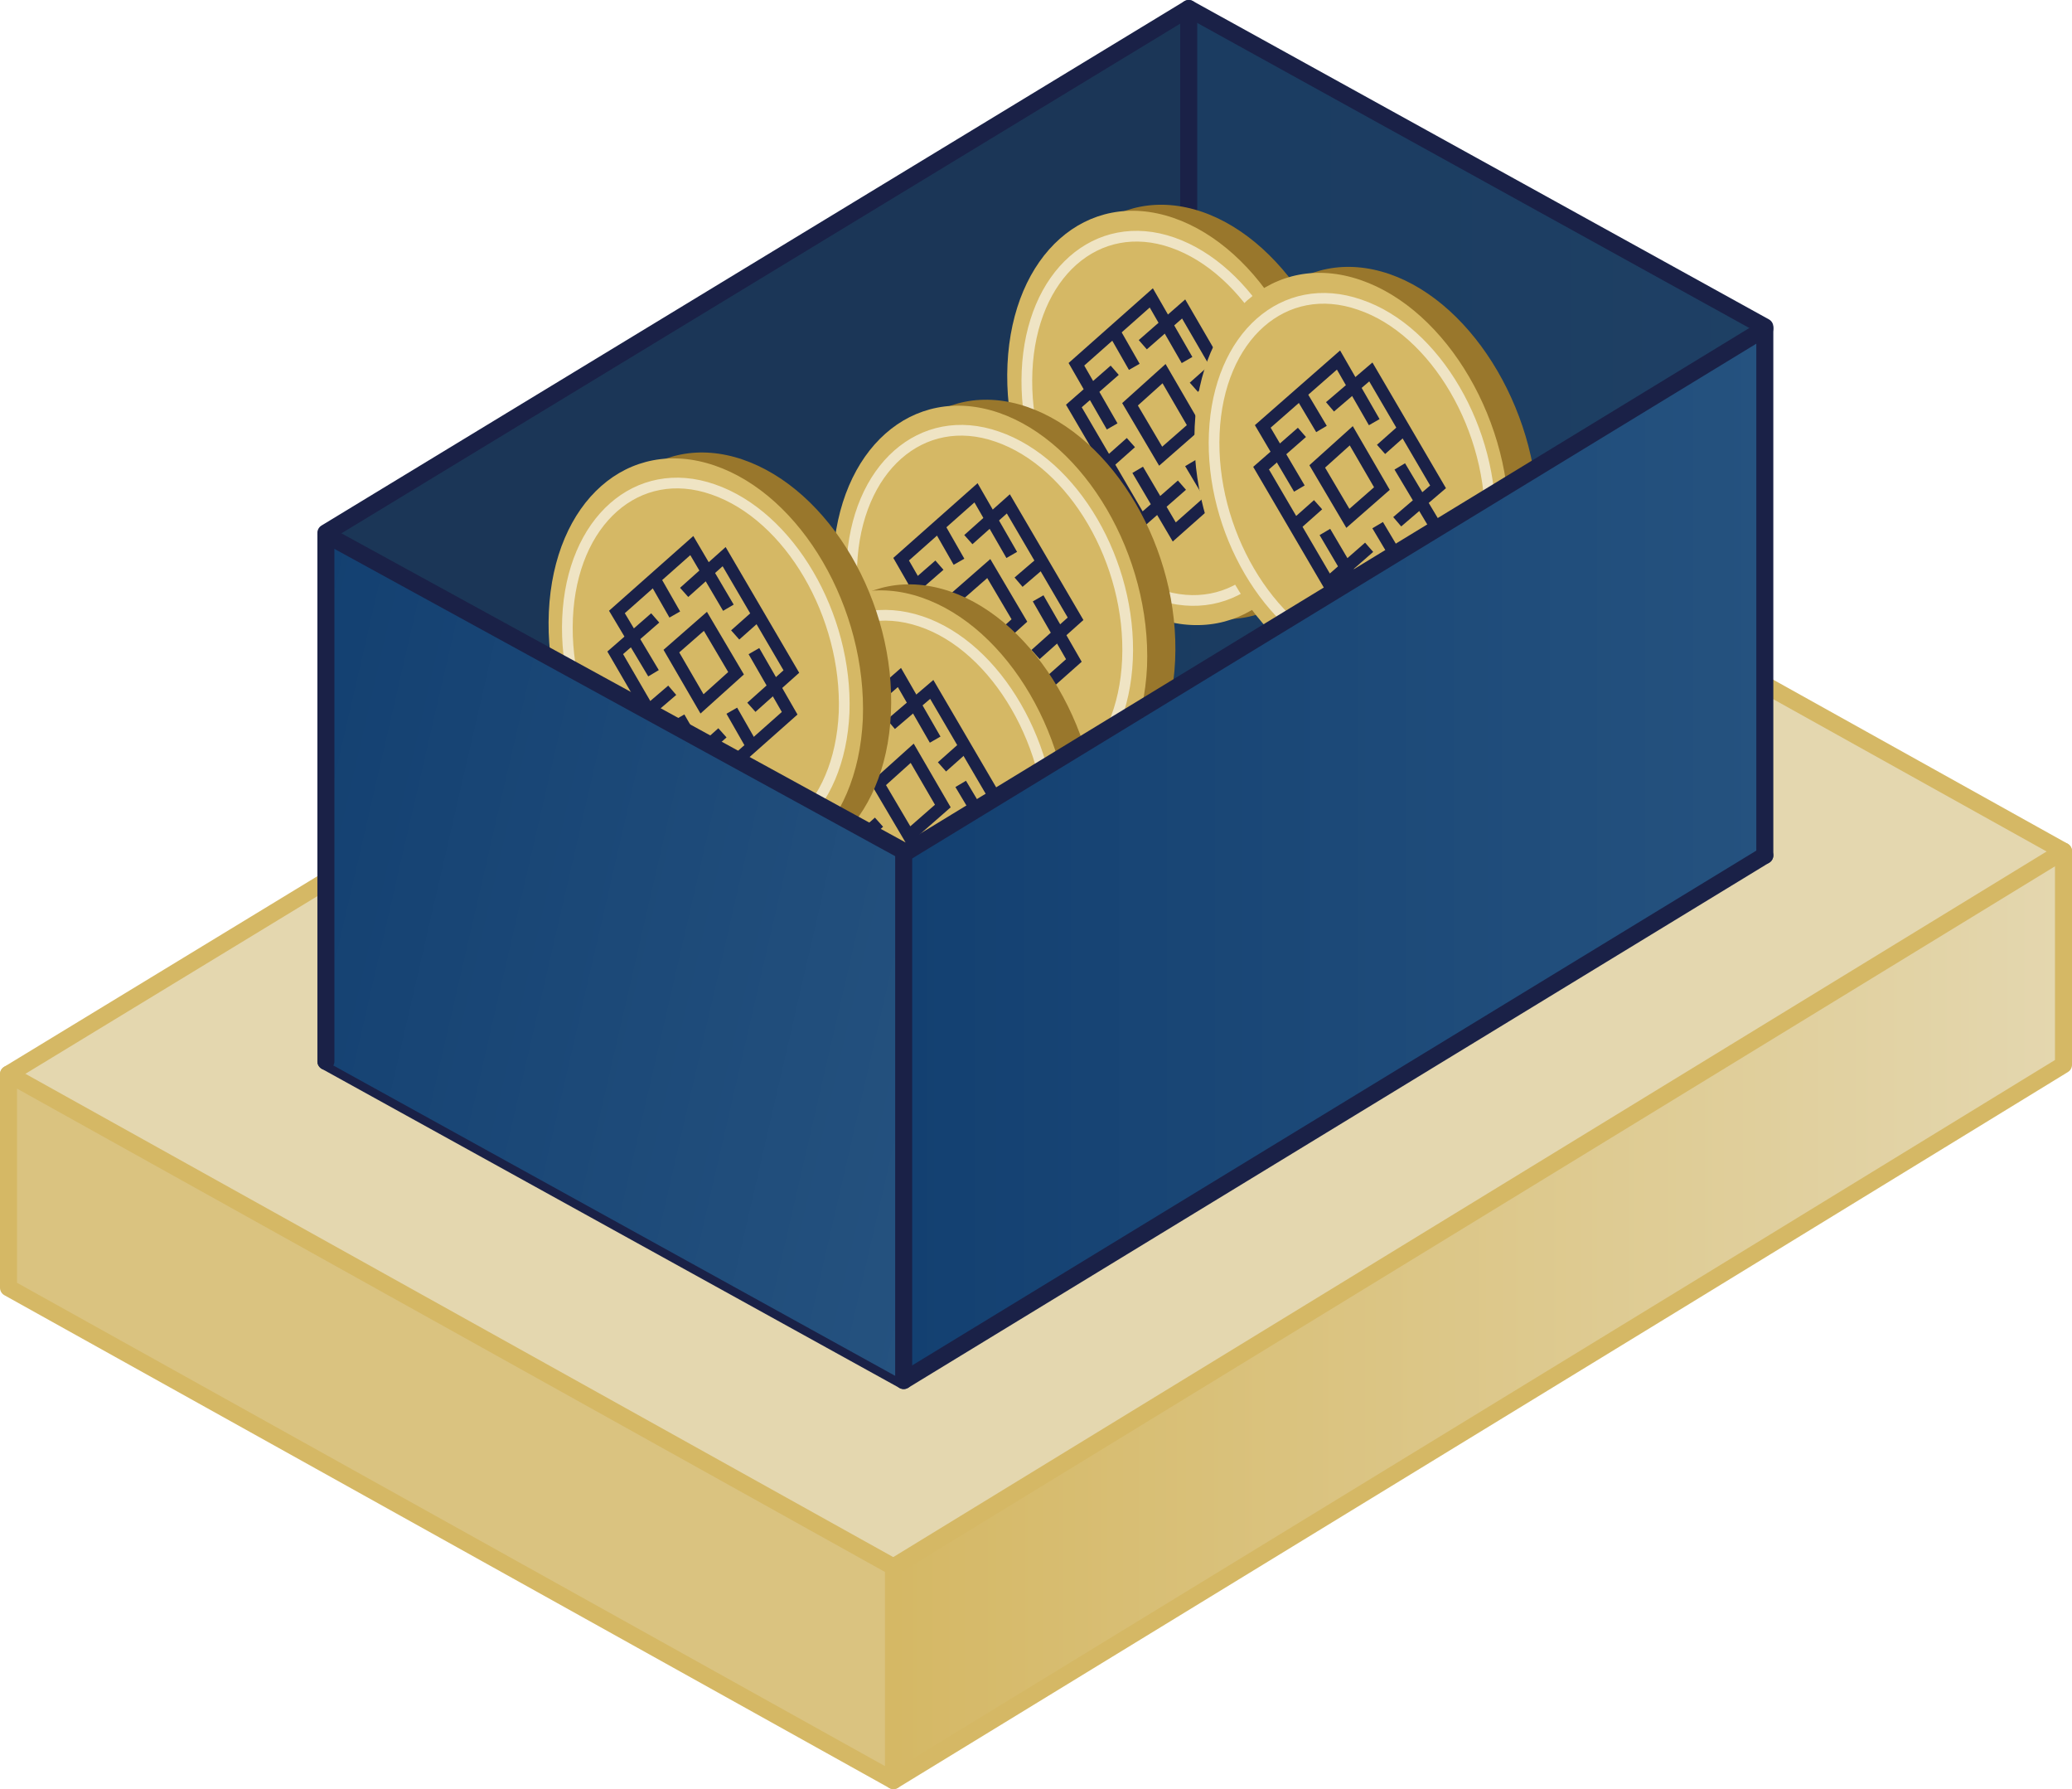 <?xml version="1.0" encoding="utf-8"?>
<!-- Generator: Adobe Illustrator 21.1.0, SVG Export Plug-In . SVG Version: 6.00 Build 0)  -->
<svg version="1.1" id="Layer_1" xmlns="http://www.w3.org/2000/svg" xmlns:xlink="http://www.w3.org/1999/xlink" x="0px" y="0px"
	 viewBox="0 0 243.5 210.2" style="enable-background:new 0 0 243.5 210.2;" xml:space="preserve">
<style type="text/css">
	.st0{fill:#E4D7AF;}
	.st1{fill:url(#SVGID_1_);}
	.st2{fill:#DAC380;}
	.st3{fill:none;stroke:#D5B865;stroke-width:2;stroke-linecap:round;stroke-linejoin:round;stroke-miterlimit:10;}
	.st4{fill:none;stroke:#1A2147;stroke-width:2;stroke-linecap:round;stroke-linejoin:round;stroke-miterlimit:10;}
	.st5{fill:#1A2147;}
	.st6{fill:#1B3657;}
	.st7{opacity:0.34;fill:url(#SVGID_2_);enable-background:new    ;}
	.st8{fill:#99772C;}
	.st9{fill:#D5B865;}
	.st10{fill:none;stroke:#EFE4C4;stroke-width:1.258;stroke-miterlimit:10;}
	.st11{fill:none;stroke:#1A2147;stroke-width:1.445;stroke-miterlimit:10;}
	.st12{fill:url(#SVGID_3_);}
	.st13{fill:url(#SVGID_4_);}
</style>
<polygon class="st0" points="242.5,100 105,184.1 1,126.2 138.9,42.3 "/>
<linearGradient id="SVGID_1_" gradientUnits="userSpaceOnUse" x1="105" y1="57.4" x2="242.5" y2="57.4" gradientTransform="matrix(1 0 0 -1 0 212)">
	<stop  offset="0" style="stop-color:#D5B865"/>
	<stop  offset="1" style="stop-color:#E4D7AF"/>
</linearGradient>
<polygon class="st1" points="242.5,125.1 105,209.2 105,184.1 242.5,100 "/>
<polygon class="st2" points="105,209.2 1,151.3 1,126.2 105,184.1 "/>
<polygon class="st3" points="105,209.2 105,184.1 1,126.2 1,151.3 "/>
<path class="st4" d="M199.4,98.2"/>
<path class="st4" d="M95.8,40.5"/>
<path class="st5" d="M145.1,110.3"/>
<polyline class="st3" points="1,126.2 138.9,42.3 242.5,100 242.5,125.1 198.9,151.8 105,209.2 "/>
<line class="st3" x1="105" y1="184.1" x2="242.5" y2="100"/>
<polygon class="st6" points="207.4,38.6 106.2,100.3 38.3,62.8 139.7,1.2 "/>
<linearGradient id="SVGID_2_" gradientUnits="userSpaceOnUse" x1="106.2" y1="161.25" x2="207.4" y2="161.25" gradientTransform="matrix(1 0 0 -1 0 212)">
	<stop  offset="0" style="stop-color:#134071"/>
	<stop  offset="1" style="stop-color:#25527F"/>
</linearGradient>
<polygon class="st7" points="207.4,38.6 106.2,100.3 139.5,42.3 139.7,1.2 "/>
<line class="st4" x1="139.7" y1="1.2" x2="139.7" y2="51.4"/>
<line class="st4" x1="139.7" y1="51.6" x2="81.9" y2="86.7"/>
<line class="st4" x1="139.7" y1="51.6" x2="164" y2="65.1"/>
<g>
	<g>
		<g>
			<path class="st8" d="M158.7,54.7c-0.6,13-9.3,20.7-19.5,17.2s-18-16.9-17.4-29.8c0.6-13,9.3-20.7,19.5-17.2
				C151.4,28.4,159.3,41.8,158.7,54.7z"/>
		</g>
		<g>
			<path class="st9" d="M155.3,55.4c-0.6,13-9.3,20.7-19.5,17.2s-18-16.9-17.4-29.8s9.3-20.7,19.5-17.2
				C148.1,29.1,155.9,42.5,155.3,55.4z"/>
		</g>
		<g>
			<path class="st10" d="M153.1,54.7c-0.5,11.4-8.2,18.2-17.1,15.1c-9-3.1-15.8-14.8-15.3-26.2s8.2-18.2,17.1-15.1
				S153.6,43.3,153.1,54.7z"/>
		</g>
		<g>
			<g>
				<g>
					<polyline class="st11" points="139.5,42.3 135.3,35 126.5,42.8 130.7,50.1 					"/>
					<line class="st11" x1="130.9" y1="38.9" x2="133.3" y2="43.1"/>
				</g>
				<g>
					<polyline class="st11" points="142.5,47.5 146.8,54.7 138,62.5 133.7,55.2 					"/>
					<line class="st11" x1="142.4" y1="58.6" x2="139.9" y2="54.4"/>
				</g>
				<g>
					<polyline class="st11" points="142.2,54 147,49.9 139.1,36.3 134.3,40.5 					"/>
					<line class="st11" x1="143" y1="43.1" x2="140.3" y2="45.5"/>
				</g>
				<g>
					<polyline class="st11" points="138.9,57 134.1,61.2 126.2,47.7 131,43.5 					"/>
					<line class="st11" x1="130.2" y1="54.4" x2="132.9" y2="52"/>
				</g>
			</g>
			<polygon class="st11" points="136.4,53.6 132.8,47.5 136.8,43.9 140.4,50.1 			"/>
		</g>
	</g>
	<g>
		<g>
			<path class="st8" d="M180.7,62c-0.6,13-9.3,20.7-19.5,17.2s-18-16.9-17.4-29.8c0.6-13,9.3-20.7,19.5-17.2
				C173.4,35.7,181.2,49.1,180.7,62z"/>
		</g>
		<g>
			<path class="st9" d="M177.3,62.7c-0.6,13-9.3,20.7-19.5,17.2s-18-16.9-17.4-29.8c0.6-13,9.3-20.7,19.5-17.2
				S177.9,49.8,177.3,62.7z"/>
		</g>
		<g>
			<path class="st10" d="M175.1,62c-0.5,11.4-8.2,18.2-17.1,15.1s-15.8-14.8-15.3-26.2s8.2-18.2,17.1-15.1
				C168.7,38.8,175.6,50.6,175.1,62z"/>
		</g>
		<g>
			<g>
				<g>
					<polyline class="st11" points="161.5,49.6 157.3,42.3 148.4,50.1 152.7,57.4 					"/>
					<line class="st11" x1="152.8" y1="46.2" x2="155.3" y2="50.4"/>
				</g>
				<g>
					<polyline class="st11" points="164.5,54.8 168.8,62 160,69.8 155.7,62.5 					"/>
					<line class="st11" x1="164.4" y1="65.9" x2="161.9" y2="61.7"/>
				</g>
				<g>
					<polyline class="st11" points="164.2,61.3 169,57.2 161.1,43.7 156.3,47.8 					"/>
					<line class="st11" x1="165" y1="50.4" x2="162.3" y2="52.8"/>
				</g>
				<g>
					<polyline class="st11" points="160.9,64.3 156.1,68.5 148.2,55 153,50.8 					"/>
					<line class="st11" x1="152.2" y1="61.7" x2="154.9" y2="59.3"/>
				</g>
			</g>
			<polygon class="st11" points="158.4,60.9 154.8,54.8 158.8,51.2 162.4,57.4 			"/>
		</g>
	</g>
	<g>
		<g>
			<path class="st8" d="M138.1,77.6c-0.6,13-9.3,20.7-19.5,17.2s-18-16.9-17.4-29.8s9.3-20.7,19.5-17.2S138.7,64.6,138.1,77.6z"/>
		</g>
		<g>
			<path class="st9" d="M134.8,78.3c-0.6,13-9.3,20.7-19.5,17.2s-18-16.9-17.4-29.8s9.3-20.7,19.5-17.2
				C127.5,52,135.3,65.3,134.8,78.3z"/>
		</g>
		<g>
			<path class="st10" d="M132.5,77.5c-0.5,11.4-8.2,18.2-17.1,15.1s-15.8-14.8-15.3-26.2s8.2-18.2,17.1-15.1
				C126.2,54.4,133,66.1,132.5,77.5z"/>
		</g>
		<g>
			<g>
				<g>
					<polyline class="st11" points="118.9,65.2 114.7,57.9 105.9,65.7 110.1,73 					"/>
					<line class="st11" x1="110.3" y1="61.8" x2="112.7" y2="66"/>
				</g>
				<g>
					<polyline class="st11" points="122,70.3 126.2,77.6 117.4,85.4 113.1,78.1 					"/>
					<line class="st11" x1="121.8" y1="81.5" x2="119.4" y2="77.3"/>
				</g>
				<g>
					<polyline class="st11" points="121.7,76.9 126.4,72.7 118.5,59.2 113.8,63.4 					"/>
					<line class="st11" x1="122.5" y1="66" x2="119.7" y2="68.4"/>
				</g>
				<g>
					<polyline class="st11" points="118.3,79.9 113.6,84.1 105.7,70.5 110.4,66.4 					"/>
					<line class="st11" x1="109.6" y1="77.3" x2="112.3" y2="74.9"/>
				</g>
			</g>
			<polygon class="st11" points="115.8,76.5 112.2,70.3 116.2,66.8 119.8,72.9 			"/>
		</g>
	</g>
	<g>
		<g>
			<path class="st8" d="M129.1,99.3c-0.6,13-9.3,20.7-19.5,17.2s-18-16.9-17.4-29.8c0.6-13,9.3-20.7,19.5-17.2
				C121.8,73,129.6,86.4,129.1,99.3z"/>
		</g>
		<g>
			<path class="st9" d="M125.7,100c-0.6,13-9.3,20.7-19.5,17.2s-18-16.9-17.4-29.8s9.3-20.7,19.5-17.2S126.3,87.1,125.7,100z"/>
		</g>
		<g>
			<path class="st10" d="M123.5,99.3c-0.5,11.4-8.2,18.2-17.1,15.1c-9-3.1-15.8-14.8-15.3-26.2C91.5,76.7,99.2,70,108.2,73
				S124,87.9,123.5,99.3z"/>
		</g>
		<g>
			<g>
				<g>
					<polyline class="st11" points="109.9,86.9 105.7,79.6 96.8,87.4 101.1,94.7 					"/>
					<line class="st11" x1="101.3" y1="83.5" x2="103.7" y2="87.7"/>
				</g>
				<g>
					<polyline class="st11" points="112.9,92.1 117.2,99.3 108.4,107.1 104.1,99.8 					"/>
					<line class="st11" x1="112.8" y1="103.2" x2="110.3" y2="99"/>
				</g>
				<g>
					<polyline class="st11" points="112.6,98.6 117.4,94.5 109.5,81 104.7,85.1 					"/>
					<line class="st11" x1="113.4" y1="87.7" x2="110.7" y2="90.1"/>
				</g>
				<g>
					<polyline class="st11" points="109.3,101.6 104.5,105.8 96.6,92.3 101.4,88.1 					"/>
					<line class="st11" x1="100.6" y1="99" x2="103.3" y2="96.6"/>
				</g>
			</g>
			<polygon class="st11" points="106.8,98.2 103.2,92.1 107.2,88.5 110.8,94.7 			"/>
		</g>
	</g>
	<g>
		<g>
			<path class="st8" d="M104.7,83.8c-0.6,13-9.3,20.7-19.5,17.2s-18-16.9-17.4-29.8S77.1,50.5,87.3,54S105.3,70.8,104.7,83.8z"/>
		</g>
		<g>
			<path class="st9" d="M101.4,84.5c-0.6,13-9.3,20.7-19.5,17.2s-18-16.9-17.4-29.8c0.6-13,9.3-20.7,19.5-17.2
				S101.9,71.5,101.4,84.5z"/>
		</g>
		<g>
			<path class="st10" d="M99.2,83.7C98.7,95.2,91,101.9,82,98.8S66.2,84,66.7,72.6s8.2-18.2,17.1-15.1
				C92.8,60.6,99.6,72.3,99.2,83.7z"/>
		</g>
		<g>
			<g>
				<g>
					<polyline class="st11" points="85.6,71.4 81.3,64.1 72.5,71.9 76.8,79.1 					"/>
					<line class="st11" x1="76.9" y1="68" x2="79.3" y2="72.2"/>
				</g>
				<g>
					<polyline class="st11" points="88.6,76.5 92.8,83.8 84,91.6 79.8,84.3 					"/>
					<line class="st11" x1="88.4" y1="87.7" x2="86" y2="83.5"/>
				</g>
				<g>
					<polyline class="st11" points="88.3,83.1 93,78.9 85.1,65.4 80.4,69.6 					"/>
					<line class="st11" x1="89.1" y1="72.2" x2="86.4" y2="74.6"/>
				</g>
				<g>
					<polyline class="st11" points="84.9,86.1 80.2,90.3 72.3,76.7 77,72.6 					"/>
					<line class="st11" x1="76.2" y1="83.5" x2="79" y2="81.1"/>
				</g>
			</g>
			<polygon class="st11" points="82.5,82.7 78.9,76.5 82.9,73 86.5,79.1 			"/>
		</g>
	</g>
</g>
<linearGradient id="SVGID_3_" gradientUnits="userSpaceOnUse" x1="106.2" y1="111.5" x2="207.4" y2="111.5" gradientTransform="matrix(1 0 0 -1 0 212)">
	<stop  offset="0" style="stop-color:#134071"/>
	<stop  offset="1" style="stop-color:#25527F"/>
</linearGradient>
<polygon class="st12" points="106.2,162.2 106.2,100.4 207.4,38.8 207.4,100.5 "/>
<line class="st4" x1="106.2" y1="100.3" x2="207.4" y2="38.6"/>
<polyline class="st4" points="139.7,1 207.4,38.4 207.4,100.5 "/>
<polyline class="st4" points="207.4,100.5 106.2,162.2 38.3,124.7 "/>
<linearGradient id="SVGID_4_" gradientUnits="userSpaceOnUse" x1="29.135" y1="109.404" x2="115.365" y2="89.496" gradientTransform="matrix(1 0 0 -1 0 212)">
	<stop  offset="0" style="stop-color:#134071"/>
	<stop  offset="1" style="stop-color:#25527F"/>
</linearGradient>
<polygon class="st13" points="106.2,162.2 38.3,124.7 38.3,62.9 106.2,100.4 "/>
<polyline class="st4" points="38.3,62.8 106.2,100 106.2,162.2 "/>
<polyline class="st4" points="139.7,1 38.3,62.6 38.3,124.7 "/>
</svg>
